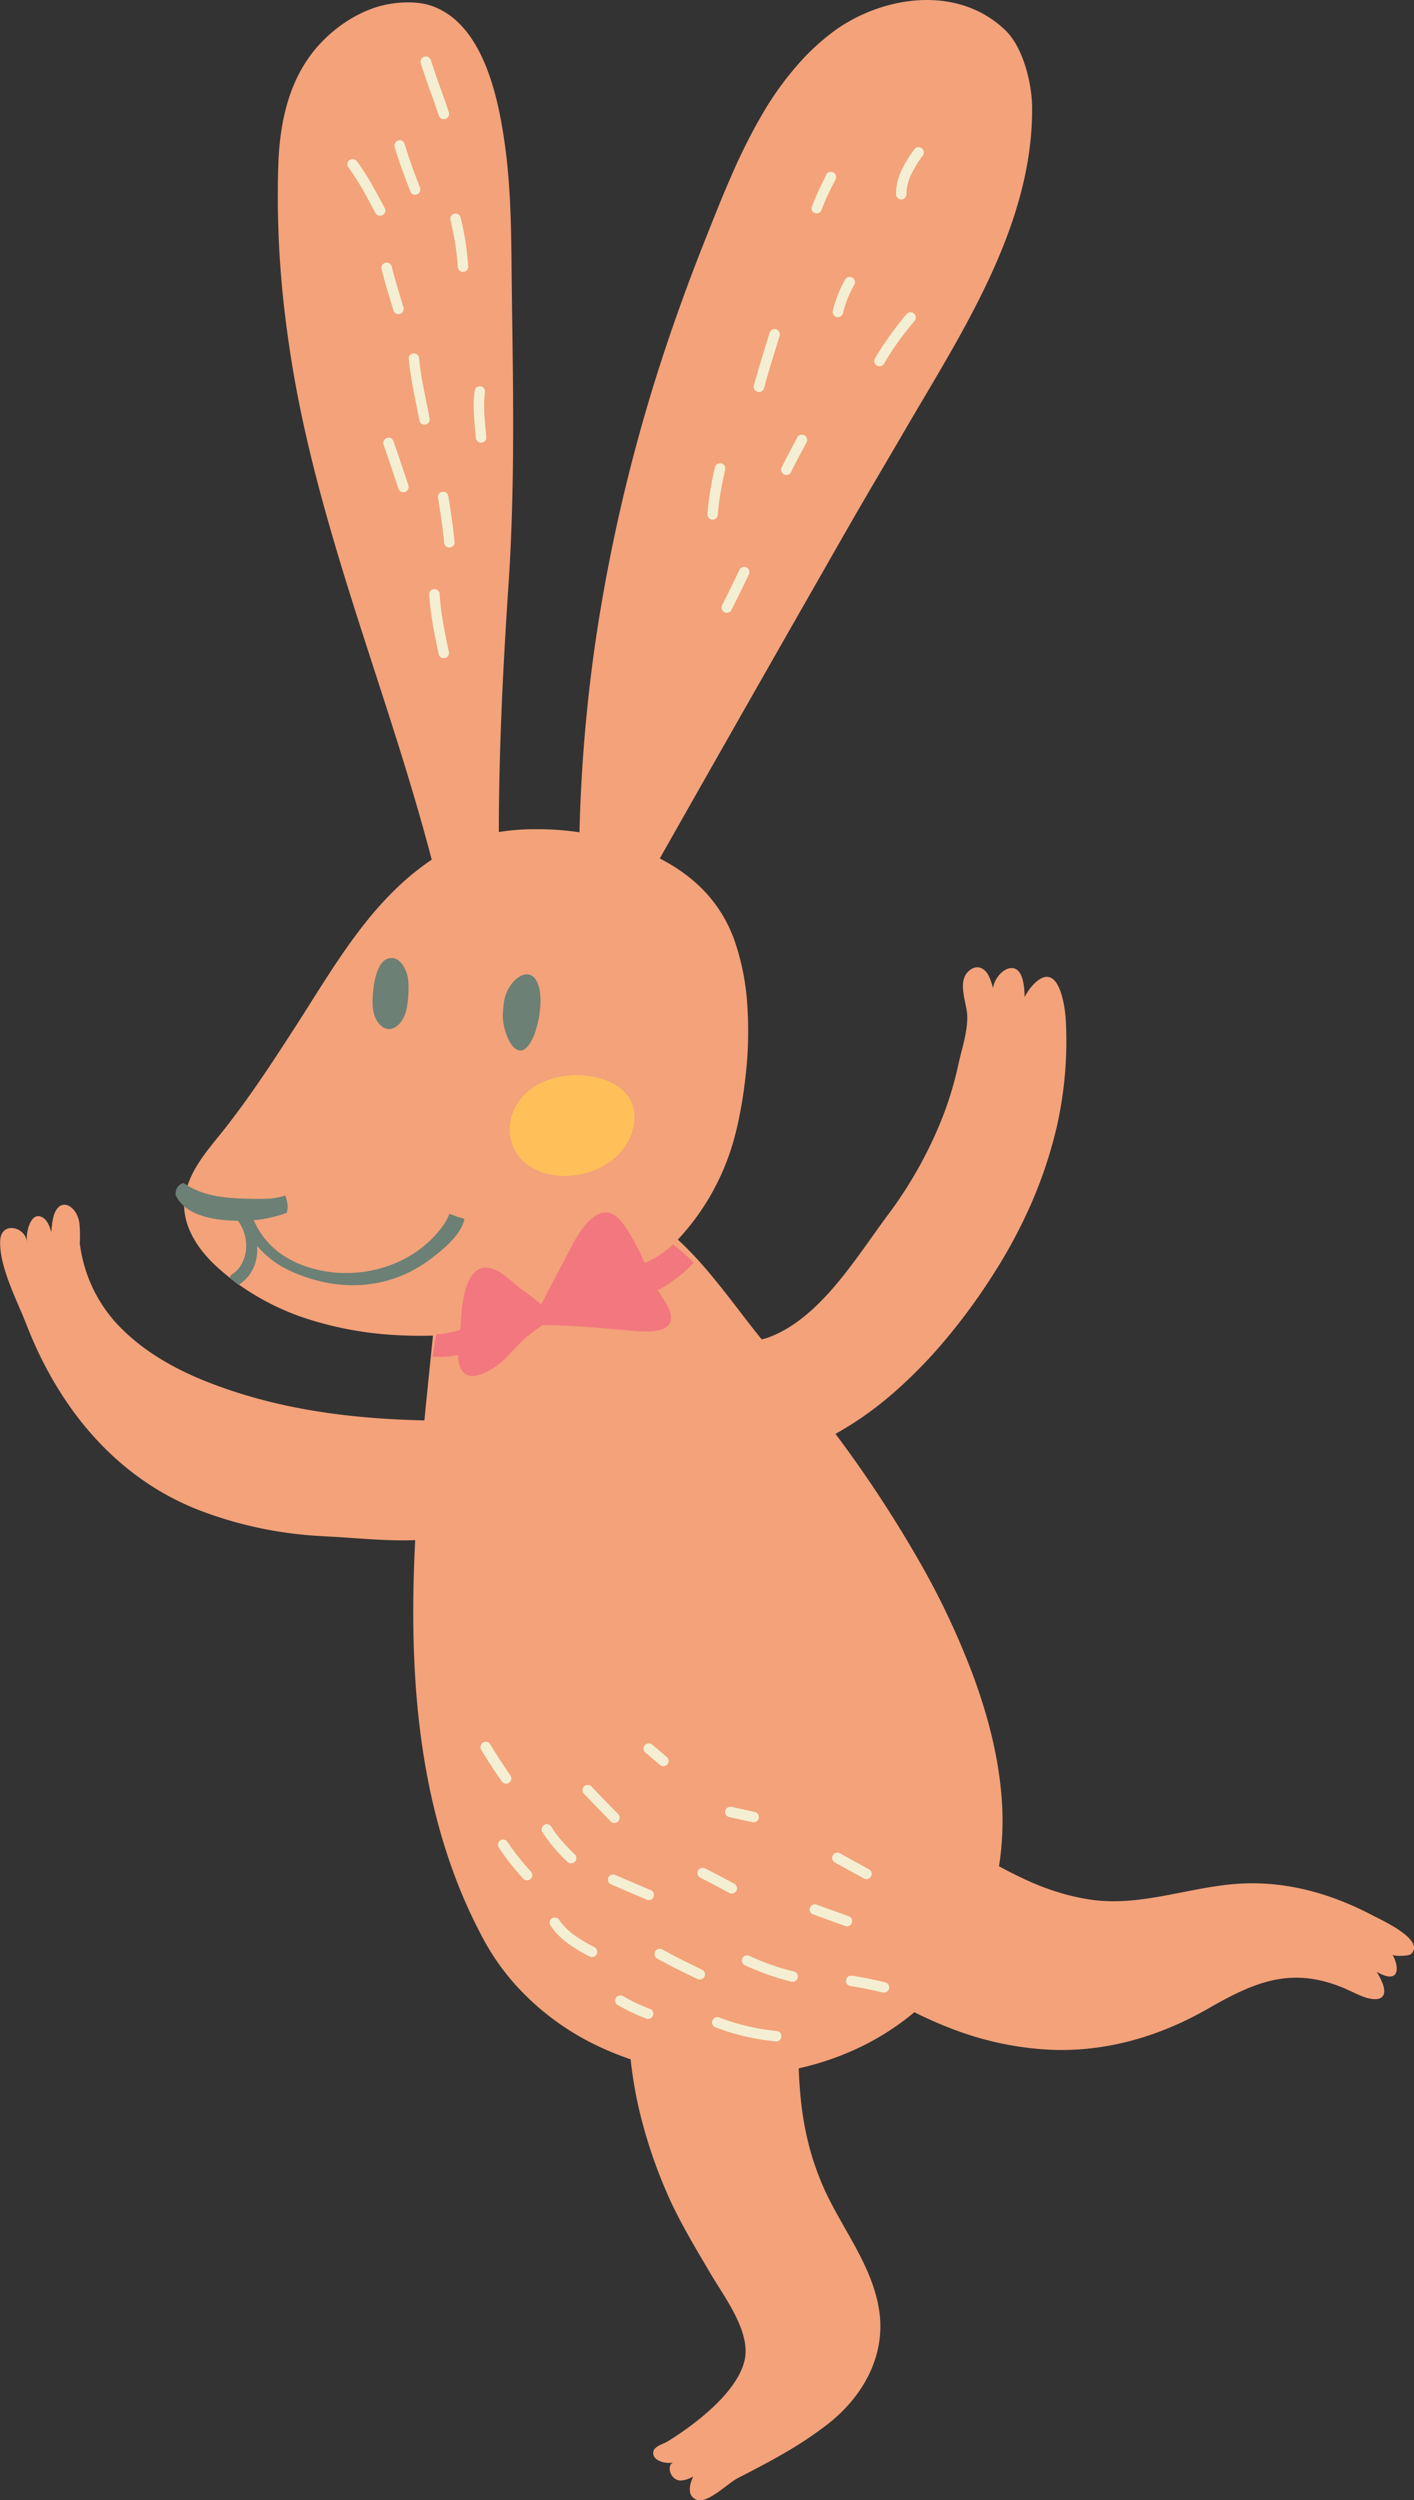 <svg xmlns="http://www.w3.org/2000/svg" width="611.07" height="1080" viewBox="0 0 611.07 1080"><rect x="0" y="0" width="611.07" height="1080" fill="#333333" stroke="none"/><g id="Слой_2" data-name="Слой 2"><g id="easter12_75035517"><g id="easter12_75035517-2" data-name="easter12_75035517"><path d="M609.11 837.4c-4.14-4.5-13.53-8.76-15.85-10-18-9.48-37.48-15-57.92-13.72-21.17 1.34-41.7 9.81-63.13 7a95.46 95.46.0 0 1-12.76-2.68 110.49 110.49.0 0 1-12.25-4.31l-.26-.12h.05-.07v0c-5.19-2.22-10.23-4.74-15.19-7.43a127.07 127.07.0 0 0 1.14-29.48C431.54 759 427.07 741.64 421 725a335.11 335.11.0 0 0-22.56-48.54 533.51 533.51.0 0 0-37.38-57.09A147 147 0 0 0 386 601.77a206.65 206.65.0 0 0 23.88-24.64 264.13 264.13.0 0 0 19.92-27.55A219 219 0 0 0 445.61 520a191 191 0 0 0 11.26-34.09 167.25 167.25.0 0 0 3.73-45c-.38-7.39-3.4-27-14.29-15.34a24.31 24.31.0 0 0-3.52 5.13c0-.79.0-1.59-.09-2.38a25.91 25.91.0 0 0-.8-5.32c-2.44-8.87-10.36-4-12.33 2.09-.18.54-.33 1.08-.48 1.64a26.73 26.73.0 0 0-1.71-5c-1.64-3.45-4.86-5.23-8.17-2.75-6.12 4.59-1.24 14.11-1.2 20.23.06 7-2.41 13.95-3.87 20.72a150.05 150.05.0 0 1-6.71 22.38 181.49 181.49.0 0 1-24 42.85c-13.26 17.81-28.36 43.19-49.9 52a28 28 0 0 1-4.36 1.4q-3.09-3.84-6.12-7.75c-5.77-7.48-11.45-15-17.59-22.23-3.1-3.63-6.34-7.16-9.76-10.51-.91-.89-1.83-1.76-2.77-2.61a106.63 106.63.0 0 0 8.74-10.69 104.05 104.05.0 0 0 15.47-32.48c1.28-4.52 2.25-9.13 3.09-13.75s1.5-9.26 2-13.92A168.65 168.65.0 0 0 323 435a105.39 105.39.0 0 0-5.61-28.85c-5.88-16.3-17.07-27.49-32.26-35.34q34.47-60.85 69.18-121.58c6.22-10.89 12.42-21.81 18.73-32.65 6.09-10.44 12.25-20.85 18.33-31.29 24.53-42.11 55.11-88.19 54.66-139C445.94 36 442.2 20.43 434.4 13 416.49-4.13 389.75-2.78 369 8.1c-1.87 1-3.67 2.05-5.44 3.18-2 1.27-3.82 2.68-5.66 4.11a98.57 98.57.0 0 0-10.85 10 134.89 134.89.0 0 0-17.51 23.75A244.38 244.38.0 0 0 316.1 75.89c-4 9-7.55 18.11-11.18 27.22q-6.69 16.73-12.66 33.7A747.92 747.92.0 0 0 257.8 274a688 688 0 0 0-7.37 85.51 123.33 123.33.0 0 0-16.06-1.32h-2.79a94 94 0 0 0-16 1.22c0-25.37.93-50.73 2.3-76.06q.53-9.68 1.13-19.32c.4-6.43.85-12.87 1.23-19.31.73-12.85 1.14-25.71 1.35-38.57.42-25.74.0-51.49-.36-77.23-.3-21.32.0-42.71-2.71-63.91-2.67-20.73-9-54.51-32-62.48-7.07-2.45-16.9-1.67-23.95.58A53.74 53.74.0 0 0 150.18 9a60.22 60.22.0 0 0-10.91 8.9c-14 14.32-18.33 33.94-19 53.21a427 427 0 0 0 2.75 63.65c1.64 13.9 3.87 27.8 6.68 41.52 4.57 22.35 10.6 44.38 17.2 66.21s13.82 43.54 20.8 65.29c6.75 21 13.27 42.17 18.88 63.55q-3.66 2.46-7.11 5.23c-21.94 17.5-36.17 42.61-51.13 65.87-8.38 13-16.83 26-26.06 38.38-1.19 1.59-2.4 3.19-3.62 4.77C91.84 494.53 83.35 503 80.39 514.3c-3.26 12.38 3.82 24 12.67 32.28a103.58 103.58.0 0 0 8.29 6.94 108.57 108.57.0 0 0 32.85 16.61 151.81 151.81.0 0 0 37.52 6.6c5.12.29 10.26.35 15.38.19-1.23 12.21-2.51 24.41-3.69 36.63-31.95-.72-62.93-4.66-92.79-16.23-15.12-5.86-29.42-13.89-40.51-25.94a62.71 62.71.0 0 1-15.54-33.63 1.9 1.9.0 0 0-.09-.29c0-.14.0-.27.0-.41a55.32 55.32.0 0 0-.18-8.73c-1-7.52-8.78-12.08-11.26-2.54a31.22 31.22.0 0 0-.79 6v.45c-.3-.91-.63-1.82-1-2.71a11.23 11.23.0 0 0-.86-1.65 5.75 5.75.0 0 0-1.25-1.48v0c-5.22-4.06-7.54 4.44-7.55 8 0 .77.0 1.55.07 2.31-.44-6.88-11.18-9.32-11.57-.89-.54 11.24 7.33 26 11.33 36.32 13.85 35.7 38.41 66.24 75 80.34A171.79 171.79.0 0 0 131.69 663c5.59.54 11.2.71 16.8 1.09 8.52.58 17 1.28 25.59 1.27 1.78.0 3.56.0 5.34-.12q-.49 9.88-.71 19.79c-.86 42.13 2.82 85.06 17.64 124.8a220.14 220.14.0 0 0 13 28.61A102.76 102.76.0 0 0 223 857.62a113.38 113.38.0 0 0 37.31 27.07 129.28 129.28.0 0 0 12.22 4.84 183.84 183.84.0 0 0 3.81 22.34 211.46 211.46.0 0 0 11.44 34.39c5.16 12.2 12.57 24.43 19.48 36.16 5.88 10 17.38 24.91 14.49 37.25-3.28 14-21.89 27.95-33.38 35-1.64 1-5.6 2-6 4.25-.7 3.8 4.42 5.12 7.28 4.92.54.0 1.08-.1 1.61-.19-3.55.58-1.77 8.4 3.5 7.77a10.79 10.79.0 0 0 2.1-.46 16.26 16.26.0 0 0 2.3-1l.41-.22c-.22.52-.44 1-.64 1.58a9.84 9.84.0 0 0-.69 5.38 4.41 4.41.0 0 0 3.46 3.26c5 .79 12.79-7.3 17.29-9.61 8.21-4.21 16.41-8.47 24.29-13.29 4.69-2.87 9.23-6 13.62-9.32 15.84-12 26.33-30.27 22.91-50.56-3.36-20-17.13-36-24.79-54.34a120.69 120.69.0 0 1-5.29-15.59 132.83 132.83.0 0 1-3.12-15.82c-.78-6-1.22-12-1.44-18 2.45-.55 4.87-1.17 7.28-1.85a121.82 121.82.0 0 0 21.86-8.6 112.26 112.26.0 0 0 19.73-12.88l1.12-.92a170.16 170.16.0 0 0 21.26 9 136.17 136.17.0 0 0 35.43 7.1c24.72 1.56 48.75-5.31 70.15-17.6 20.09-11.54 36-18.42 58.69-8.95 2.52 1.09 5 2.34 7.51 3.39 3.11 1.3 10.38 3.35 10-2.57a11.43 11.43.0 0 0-1.1-3.74 33.4 33.4.0 0 0-2.11-4 .43.43.0 0 0 0-.07 20.48 20.48.0 0 0 2.23 1.16c7.54 3.29 7.52-3.4 4.52-8.65.52.92 7 .67 7.92-.11C612 842.11 611.24 839.72 609.11 837.4zM317.53 468.87v0 .07zM425.22 10.56l-.1-.08h0zM16.57 529.81h.05v0zm1.26 47.25h0v.09zM37.21 560v0h0zM187.09 376c.21-.16.43-.3.64-.45h0zM594 859.48a1.68 1.68.0 0 0-.06-.27c0 .1.05.18.07.27zm5.31-10.14a2 2 0 0 0 0-.24l.06.24zm6.88-8.79a.88.88.0 0 0 0-.15l.06.15z" fill="#f3a27a"/><path d="M238.66 828.55a2.27 2.27.0 0 0-.81 3.1 29.3 29.3.0 0 0 3.32 4.13 34.37 34.37.0 0 0 4.24 3.66 65 65 0 0 0 9.29 5.61 2.3 2.3.0 0 0 3.1-.81 2.27 2.27.0 0 0-.81-3.1 68.52 68.52.0 0 1-9.4-5.69 30.34 30.34.0 0 1-5-4.85q-.45-.6-.87-1.23a2.36 2.36.0 0 0-1.36-1 2 2 0 0 0-.59-.09 2.33 2.33.0 0 0-1.15.31" fill="#f4efd3"/><path d="M216.32 794.89a2.29 2.29.0 0 0-.81 3.1 112.47 112.47.0 0 0 10.73 13.67 2.27 2.27.0 0 0 3.21-3.2c-2.1-2.33-4.14-4.71-6.07-7.18q-2.08-2.71-4-5.58a2.4 2.4.0 0 0-2-1.12 2.23 2.23.0 0 0-1.12.31" fill="#f4efd3"/><path d="M235.2 788.28a2.28 2.28.0 0 0-.81 3.1 67.7 67.7.0 0 0 10.73 12.73 2.27 2.27.0 1 0 3.21-3.2A74.57 74.57.0 0 1 241 793q-1.46-1.9-2.73-3.92a2.34 2.34.0 0 0-2-1.12 2.3 2.3.0 0 0-1.12.3" fill="#f4efd3"/><path d="M208.77 752.73a2.29 2.29.0 0 0-.81 3.1c2.76 4.63 5.74 9.11 8.81 13.53a2.37 2.37.0 0 0 1.35 1 2.26 2.26.0 0 0 2.56-3.32c-3.07-4.43-6.05-8.91-8.81-13.53a2.31 2.31.0 0 0-2-1.12 2.27 2.27.0 0 0-1.12.3" fill="#f4efd3"/><path d="M252.36 771.65a2.29 2.29.0 0 0 0 3.2c3.85 4 7.71 8 11.64 12a2.27 2.27.0 0 0 3.2-3.21c-3.92-3.93-7.79-7.94-11.64-12A2.18 2.18.0 0 0 254 771a2.31 2.31.0 0 0-1.62.66" fill="#f4efd3"/><path d="M264.37 809.76a2.29 2.29.0 0 0-1.35 1 2.26 2.26.0 0 0-.23 1.74 2.15 2.15.0 0 0 1 1.35l15.41 6.61.54.23a2.48 2.48.0 0 0 1.21.0 2.24 2.24.0 0 0 1.35-1 2.27 2.27.0 0 0 .23-1.75 2.15 2.15.0 0 0-1-1.35L266.11 810l-.54-.23a2.29 2.29.0 0 0-1.2.0" fill="#f4efd3"/><path d="M283.15 842.89A2.28 2.28.0 0 0 284 846c5.64 3.19 11.48 6 17.31 8.81A2.4 2.4.0 0 0 303 855a2.33 2.33.0 0 0 1.36-1 2.27 2.27.0 0 0 .22-1.75 2.22 2.22.0 0 0-1-1.35c-5.84-2.81-11.67-5.63-17.31-8.81a2.34 2.34.0 0 0-1.14-.3 2.28 2.28.0 0 0-2 1.11" fill="#f4efd3"/><path d="M277.84 866.52l.29.12-.29-.12M266.16 863a2.3 2.3.0 0 0 .81 3.1 83.36 83.36.0 0 0 12.5 5.89 2.17 2.17.0 0 0 1.74-.23 2.25 2.25.0 0 0 .82-3.1 2.42 2.42.0 0 0-1.35-1c-1-.38-1.93-.76-2.89-1.16a71.47 71.47.0 0 1-8.53-4.27 2.18 2.18.0 0 0-1.12-.31 2.31 2.31.0 0 0-2 1.12" fill="#f4efd3"/><path d="M308.82 871.65a2.27 2.27.0 0 0-.81 3.1 2.35 2.35.0 0 0 1.35 1 97.31 97.31.0 0 0 12.72 3.91 104.1 104.1.0 0 0 13.36 2.15 2.19 2.19.0 0 0 1.61-.66 2.31 2.31.0 0 0 .66-1.6 2.27 2.27.0 0 0-.66-1.6 2.46 2.46.0 0 0-1.61-.67c-1.12-.11-2.24-.24-3.36-.38a97.48 97.48.0 0 1-21.52-5.51 1.47 1.47.0 0 0-.56-.1 2.42 2.42.0 0 0-1.18.32" fill="#f4efd3"/><path d="M322.26 844.69a2.21 2.21.0 0 0-1.35 1 2.3 2.3.0 0 0-.24 1.74 2.23 2.23.0 0 0 1 1.36A112.12 112.12.0 0 0 342.08 856a2.27 2.27.0 0 0 1.2-4.37 100.12 100.12.0 0 1-16.53-5.49c-.92-.39-1.84-.79-2.75-1.2a2.87 2.87.0 0 0-1.19-.3 1.83 1.83.0 0 0-.55.08" fill="#f4efd3"/><path d="M303.06 806.93a2.34 2.34.0 0 0-1.35 1 2.28 2.28.0 0 0 .82 3.1c4.23 2.12 8.41 4.35 12.58 6.61a2.3 2.3.0 0 0 3.1-.82 2.27 2.27.0 0 0-.82-3.09c-4.16-2.27-8.34-4.49-12.58-6.61a2.62 2.62.0 0 0-1.17-.31 2.38 2.38.0 0 0-.58.08" fill="#f4efd3"/><path d="M313.44 782.08a2.28 2.28.0 0 0 1.58 2.79l10.07 2.2a2.3 2.3.0 0 0 2.79-1.58 2.28 2.28.0 0 0-1.59-2.78l-10.07-2.21a2.57 2.57.0 0 0-.55-.06 2.26 2.26.0 0 0-2.23 1.64" fill="#f4efd3"/><path d="M351 822.89a2.33 2.33.0 0 0-1 1.36 2.3 2.3.0 0 0 .23 1.74 2.4 2.4.0 0 0 1.36 1c4.6 1.69 9.22 3.35 13.84 5a2.17 2.17.0 0 0 1.74-.23 2.21 2.21.0 0 0 1-1.35 2.26 2.26.0 0 0-.23-1.74 2.34 2.34.0 0 0-1.35-1c-4.61-1.68-9.23-3.34-13.84-5a1.79 1.79.0 0 0-.57-.09 2.48 2.48.0 0 0-1.18.32" fill="#f4efd3"/><path d="M366.71 853.72a2.25 2.25.0 0 0-.82 3.1 2.16 2.16.0 0 0 1.36 1c4.75.74 9.47 1.72 14.15 2.83a2.3 2.3.0 0 0 2.79-1.58 2.27 2.27.0 0 0-1.58-2.78c-4.69-1.12-9.4-2.1-14.16-2.84a5.22 5.22.0 0 0-.66-.06 2.07 2.07.0 0 0-1.08.29" fill="#f4efd3"/><path d="M359.92 801.37a2.28 2.28.0 0 0 .8 3.1q6.28 3.48 12.59 6.92a2.31 2.31.0 0 0 3.1-.81 2.27 2.27.0 0 0-.82-3.1q-6.3-3.45-12.58-6.93a2.33 2.33.0 0 0-1.14-.29 2.22 2.22.0 0 0-1.95 1.11" fill="#f4efd3"/><path d="M278.79 753.72a2.24 2.24.0 0 0-.67 1.6 2.14 2.14.0 0 0 .67 1.6l6.29 5.35a2.38 2.38.0 0 0 1.6.66 2.27 2.27.0 0 0 1.6-.66 2.3 2.3.0 0 0 .67-1.6 2.22 2.22.0 0 0-.67-1.61L282 753.72a2.39 2.39.0 0 0-1.6-.67 2.28 2.28.0 0 0-1.6.67" fill="#f4efd3"/><path d="M321 245a2.15 2.15.0 0 0-1.35 1c-2.47 5.12-4.95 10.22-7.51 15.29a2.35 2.35.0 0 0-.23 1.74 2.26 2.26.0 0 0 4.14.55c2.56-5.07 5.05-10.18 7.51-15.3a2.4 2.4.0 0 0 .23-1.74 2.31 2.31.0 0 0-1-1.35 2.23 2.23.0 0 0-1.15-.31 2.47 2.47.0 0 0-.6.08" fill="#f4efd3"/><path d="M309 201.75a138.94 138.94.0 0 0-3.3 20.45 2.27 2.27.0 0 0 2.26 2.27 2.31 2.31.0 0 0 1.61-.66 2.45 2.45.0 0 0 .66-1.61c.14-1.88.34-3.76.58-5.63.63-4.58 1.53-9.11 2.56-13.61a2.31 2.31.0 0 0-1.58-2.79 2.32 2.32.0 0 0-2.79 1.58" fill="#f4efd3"/><path d="M344.59 188.87c-2.27 4.27-4.57 8.53-6.7 12.88a2.4 2.4.0 0 0-.23 1.74 2.26 2.26.0 0 0 4.14.55c2.13-4.35 4.43-8.61 6.71-12.88a2.3 2.3.0 0 0-.82-3.1 2.25 2.25.0 0 0-1.13-.3 2.22 2.22.0 0 0-2 1.11" fill="#f4efd3"/><path d="M332.56 143.81c-2.27 7.5-4.69 15-6.7 22.53a2.27 2.27.0 1 0 4.37 1.21c2-7.58 4.42-15 6.7-22.54a2.27 2.27.0 0 0-1.58-2.78 2.46 2.46.0 0 0-.59-.08 2.33 2.33.0 0 0-2.2 1.66" fill="#f4efd3"/><path d="M365.25 120.74a52.94 52.94.0 0 0-5.32 13.41 2.29 2.29.0 0 0 1.58 2.79 2.27 2.27.0 0 0 2.78-1.58 45.29 45.29.0 0 1 2.31-7.13c.77-1.78 1.64-3.51 2.56-5.21a2.25 2.25.0 0 0-1.94-3.4 2.21 2.21.0 0 0-2 1.12" fill="#f4efd3"/><path d="M391.89 135.57a138 138 0 0 0-13.76 19.24 2.26 2.26.0 0 0 3.91 2.28 118.48 118.48.0 0 1 8.68-12.88q2.14-2.76 4.38-5.44a2.4 2.4.0 0 0 .66-1.6 2.27 2.27.0 0 0-2.26-2.27 2.21 2.21.0 0 0-1.61.67" fill="#f4efd3"/><path d="M356.33 87.65c-.05.1-.09.21-.14.31.05-.1.09-.21.14-.31m.88-12.25a121.28 121.28.0 0 0-6.4 14A2.17 2.17.0 0 0 351 91.1a2.26 2.26.0 0 0 1.36 1 2.3 2.3.0 0 0 1.74-.22 2.43 2.43.0 0 0 1-1.36c.38-1 .77-2 1.18-3 1.44-3.37 3.06-6.66 4.76-9.9a2.29 2.29.0 0 0-.81-3.1 2.26 2.26.0 0 0-1.14-.3 2.19 2.19.0 0 0-2 1.11" fill="#f4efd3"/><path d="M391.83 81.76v.22-.22m4.55-18.13a2.43 2.43.0 0 0-1.35 1 54.45 54.45.0 0 0-5.34 8.75 24.71 24.71.0 0 0-2.48 10.64 2.27 2.27.0 0 0 4.53.0 20.89 20.89.0 0 1 .13-2.51 24.2 24.2.0 0 1 1.53-5.41A53.21 53.21.0 0 1 398.94 67a2.26 2.26.0 0 0 .23-1.74 2.31 2.31.0 0 0-1.05-1.36 2.27 2.27.0 0 0-1.14-.31 2.47 2.47.0 0 0-.6.08" fill="#f4efd3"/><path d="M181.63 159.07c0 .05.0.1.0.15s0-.1.0-.15m-.06-.45c0 .12.0.25.05.38.0-.13.0-.26-.05-.38m-4.28-5.35a2.21 2.21.0 0 0-.66 1.61c.82 9.08 3 17.94 4.64 26.88a2.19 2.19.0 0 0 1 1.36 2.28 2.28.0 0 0 1.75.22 2.23 2.23.0 0 0 1.35-1 2.43 2.43.0 0 0 .23-1.75c-1.3-7.19-3-14.31-4-21.55-.18-1.38-.33-2.75-.46-4.13a2.42 2.42.0 0 0-.66-1.61 2.27 2.27.0 0 0-1.6-.66 2.31 2.31.0 0 0-1.61.66" fill="#f4efd3"/><path d="M166.49 113.53a2.3 2.3.0 0 0-1.58 2.78c1.47 6 3.33 11.83 5.09 17.71a2.3 2.3.0 0 0 2.79 1.58 2.28 2.28.0 0 0 1.58-2.79c-1.76-5.88-3.62-11.74-5.09-17.7a2.28 2.28.0 0 0-2.21-1.66 1.93 1.93.0 0 0-.58.08" fill="#f4efd3"/><path d="M172.13 60.68a2.29 2.29.0 0 0-1.59 2.79c1.91 6.46 4.29 12.76 6.71 19a2.42 2.42.0 0 0 1 1.35 2.25 2.25.0 0 0 3.1-.82 2.21 2.21.0 0 0 .23-1.74c-2.42-6.29-4.8-12.59-6.71-19.05a2.27 2.27.0 0 0-2.78-1.58" fill="#f4efd3"/><path d="M183.39 24.47a2.28 2.28.0 0 0-1.58 2.79c2.37 7.58 5.3 15 7.78 22.53A2.27 2.27.0 0 0 194 48.58c-2.49-7.55-5.41-14.94-7.78-22.53A2.34 2.34.0 0 0 184 24.39a2.06 2.06.0 0 0-.6.08" fill="#f4efd3"/><path d="M196.27 92.34a2.27 2.27.0 0 0-1.58 2.78 124.89 124.89.0 0 1 2.4 12.57c.31 2.49.56 5 .73 7.48a2.41 2.41.0 0 0 .67 1.61 2.26 2.26.0 0 0 3.86-1.61 125.08 125.08.0 0 0-3.3-21.25 2.26 2.26.0 0 0-2.2-1.66 1.89 1.89.0 0 0-.58.08" fill="#f4efd3"/><path d="M151.2 69a2.24 2.24.0 0 0-1 1.35 2.16 2.16.0 0 0 .23 1.75c4.59 6.2 8.16 13.06 11.8 19.85a2.27 2.27.0 1 0 3.91-2.29c-3.64-6.79-7.21-13.65-11.8-19.85a2.5 2.5.0 0 0-1.35-1 2.55 2.55.0 0 0-.61-.08 2.17 2.17.0 0 0-1.14.31" fill="#f4efd3"/><path d="M209.48 169.93a1.23 1.23.0 0 0 0 .19 1.23 1.23.0 0 1 0-.19m-3.29-2.79a2.11 2.11.0 0 0-1 1.35 47.49 47.49.0 0 0-.47 4.9c-.07 1.73.0 3.47.06 5.2.17 3.46.57 6.9.86 10.35a2.43 2.43.0 0 0 .67 1.61 2.27 2.27.0 0 0 3.2.0 2.21 2.21.0 0 0 .66-1.61c-.54-6.38-1.41-12.78-.63-19.18.0.0.0.0.0-.06.0-.21.0-.41.08-.61a2.37 2.37.0 0 0-.31-1.14 2.29 2.29.0 0 0-1.36-1 2.33 2.33.0 0 0-.59-.08 2.23 2.23.0 0 0-1.15.31" fill="#f4efd3"/><path d="M190.9 212.51a2.27 2.27.0 0 0-1.35 1 2.4 2.4.0 0 0-.23 1.74q.93 5.4 1.66 10.81c.36 2.72.68 5.45.94 8.18a2.41 2.41.0 0 0 .67 1.6 2.27 2.27.0 0 0 3.2.0 2.15 2.15.0 0 0 .66-1.6c-.66-6.76-1.62-13.49-2.76-20.19a2.17 2.17.0 0 0-1-1.35 2.33 2.33.0 0 0-1.15-.31 2.47 2.47.0 0 0-.6.08" fill="#f4efd3"/><path d="M167.3 189.17a2.27 2.27.0 0 0-1.58 2.79c2.23 6.32 4.32 12.69 6.44 19a2.26 2.26.0 1 0 4.36-1.2c-2.12-6.36-4.2-12.73-6.44-19.05a2.37 2.37.0 0 0-1-1.35 2.3 2.3.0 0 0-1.15-.31 2.39 2.39.0 0 0-.59.08" fill="#f4efd3"/><path d="M185.48 256.54c.5 8.81 2.29 17.47 4.11 26.09a2.27 2.27.0 0 0 2.78 1.58 2.33 2.33.0 0 0 1.36-1 2.37 2.37.0 0 0 .23-1.75c-1.2-5.68-2.39-11.37-3.2-17.13-.34-2.57-.6-5.16-.75-7.75a2.27 2.27.0 0 0-4.53.0" fill="#f4efd3"/><path d="M270.43 472.28c-5.3-6-15.25-8.26-23.39-7.78-10.21.6-20.31 5.09-24.8 14.66-4.16 8.86-1.66 19.22 6.83 24.72a25.43 25.43.0 0 0 7.2 3.05c16.13 4.28 36.77-5.42 37.87-23.38A15 15 0 0 0 270.43 472.28z" fill="#ffc059"/><path d="M161.48 426.2c-.59 4.84-1.21 11.23 1.87 15.41 4.23 5.73 9.63 2.06 11.61-3.29a20.15 20.15.0 0 0 .93-3.59 47 47 0 0 0 .62-6 35.43 35.43.0 0 0-.11-5.45c-.36-3.45-2.71-9.19-6.89-9.44C163.81 413.45 162.08 422.06 161.48 426.2z" fill="#6c8075"/><path d="M231.58 423.18c-4-6.08-12.56.87-13.8 9.78-.21 1.6-.35 3.21-.45 4.83-.53 8.57 6.78 25.07 13.36 9.64A40.54 40.54.0 0 0 233.35 436a30.34 30.34.0 0 0 .1-6.46A14.37 14.37.0 0 0 231.58 423.18z" fill="#6c8075"/><path d="M197 525.33c-.94-.33-1.87-.68-2.79-1.07q-.19.59-.42 1.14a25.26 25.26.0 0 1-2.86 4.76c-14 18.66-40.61 24.5-61.76 15.74a43.51 43.51.0 0 1-9-5.2 37.57 37.57.0 0 1-6.11-6.11 40.21 40.21.0 0 1-4.44-7.51c.78-.06 1.56-.14 2.33-.24a60.92 60.92.0 0 0 11.91-2.91 8.15 8.15.0 0 0 .45-2.68 13 13 0 0 0-.64-3.67c-.12-.38-.24-.77-.37-1.15a31.88 31.88.0 0 1-6.36 1.28c-1.25.11-2.5.12-3.75.13h-3.83c-9-.11-19.46-.58-27.47-5.26-.86-.5-1.7-1-2.55-1.56a4.53 4.53.0 0 0-1.87.94 4.85 4.85.0 0 0-1.58 3.41 7.87 7.87.0 0 0 0 .84 14.89 14.89.0 0 0 4.46 5.48c6.18 4.56 15 5.48 22.46 5.62l.1.12c4.28 5.78 4.79 14.24.51 20.14a15.71 15.71.0 0 1-2.27 2.27c-.25.19-.52.37-.78.54a2.29 2.29.0 0 0-1 1.5l.35.32 1 .91c.38.35.78.68 1.18 1l.09.07.79.64.29.22a18.38 18.38.0 0 0 3.85-3.3 17.89 17.89.0 0 0 3.14-5.39 19.61 19.61.0 0 0 1.09-6c0-.71.0-1.43.0-2.14a41.2 41.2.0 0 0 11.15 9.16 56.62 56.62.0 0 0 7.69 3.49c19 7.25 39.1 5.5 55.56-6.62 1.78-1.31 3.51-2.7 5.2-4.13a49.05 49.05.0 0 0 4.78-4.56c2.33-2.55 4.49-5.65 5.17-9.09-.4-.11-.8-.24-1.19-.36C198.56 525.89 197.77 525.61 197 525.33zM80.12 515.13h0z" fill="#6c8075"/><path d="M290.78 537.62c-1 .91-2 1.79-3.09 2.63l-.18.14.14-.11a40.39 40.39.0 0 1-8.59 5.12v0h0l-.41.17a112.3 112.3.0 0 0-7.1-13.64 43.9 43.9.0 0 0-3-4.23c-7.59-9.37-15.29-.1-19.52 7.06-1.3 2.19-2.47 4.46-3.64 6.72s-2.3 4.42-3.49 6.61c-2.76 5.11-5.42 10.28-8.05 15.47-2.9-2.71-6.26-5-9.39-7.37-1.78-1.39-3.45-2.9-5.21-4.32-15.53-12.62-19.38 5.28-20 18-.08 1.51-.17 3-.35 4.53a40.34 40.34.0 0 1-7 1.65c-1.11.14-2.23.25-3.35.31-.55 3.22-1.08 6.43-1.65 9.64a38.41 38.41.0 0 0 9.4-.37c.55-.1 1.08-.21 1.61-.35a17.07 17.07.0 0 0 .55 4.09c2.92 10.47 15.37 1.81 19.76-2.41 1.92-1.85 3.71-3.83 5.54-5.75.74-.78 1.49-1.55 2.26-2.3a41.64 41.64.0 0 1 3.19-2.75c1.7-1.29 3.46-2.52 5.19-3.77 6.54.0 13.05.35 19.57.81 3.36.24 6.71.53 10.07.82 3.12.28 6.24.53 9.35.84 9.85 1 21.73.3 14.22-12.27-1-1.7-2.15-3.34-3.22-5l-.14-.22a64.41 64.41.0 0 0 9.51-6.33 49.49 49.49.0 0 0 6-5.62 89.46 89.46.0 0 0-8.71-7.8z" fill="#f3777e"/></g></g></g></svg>